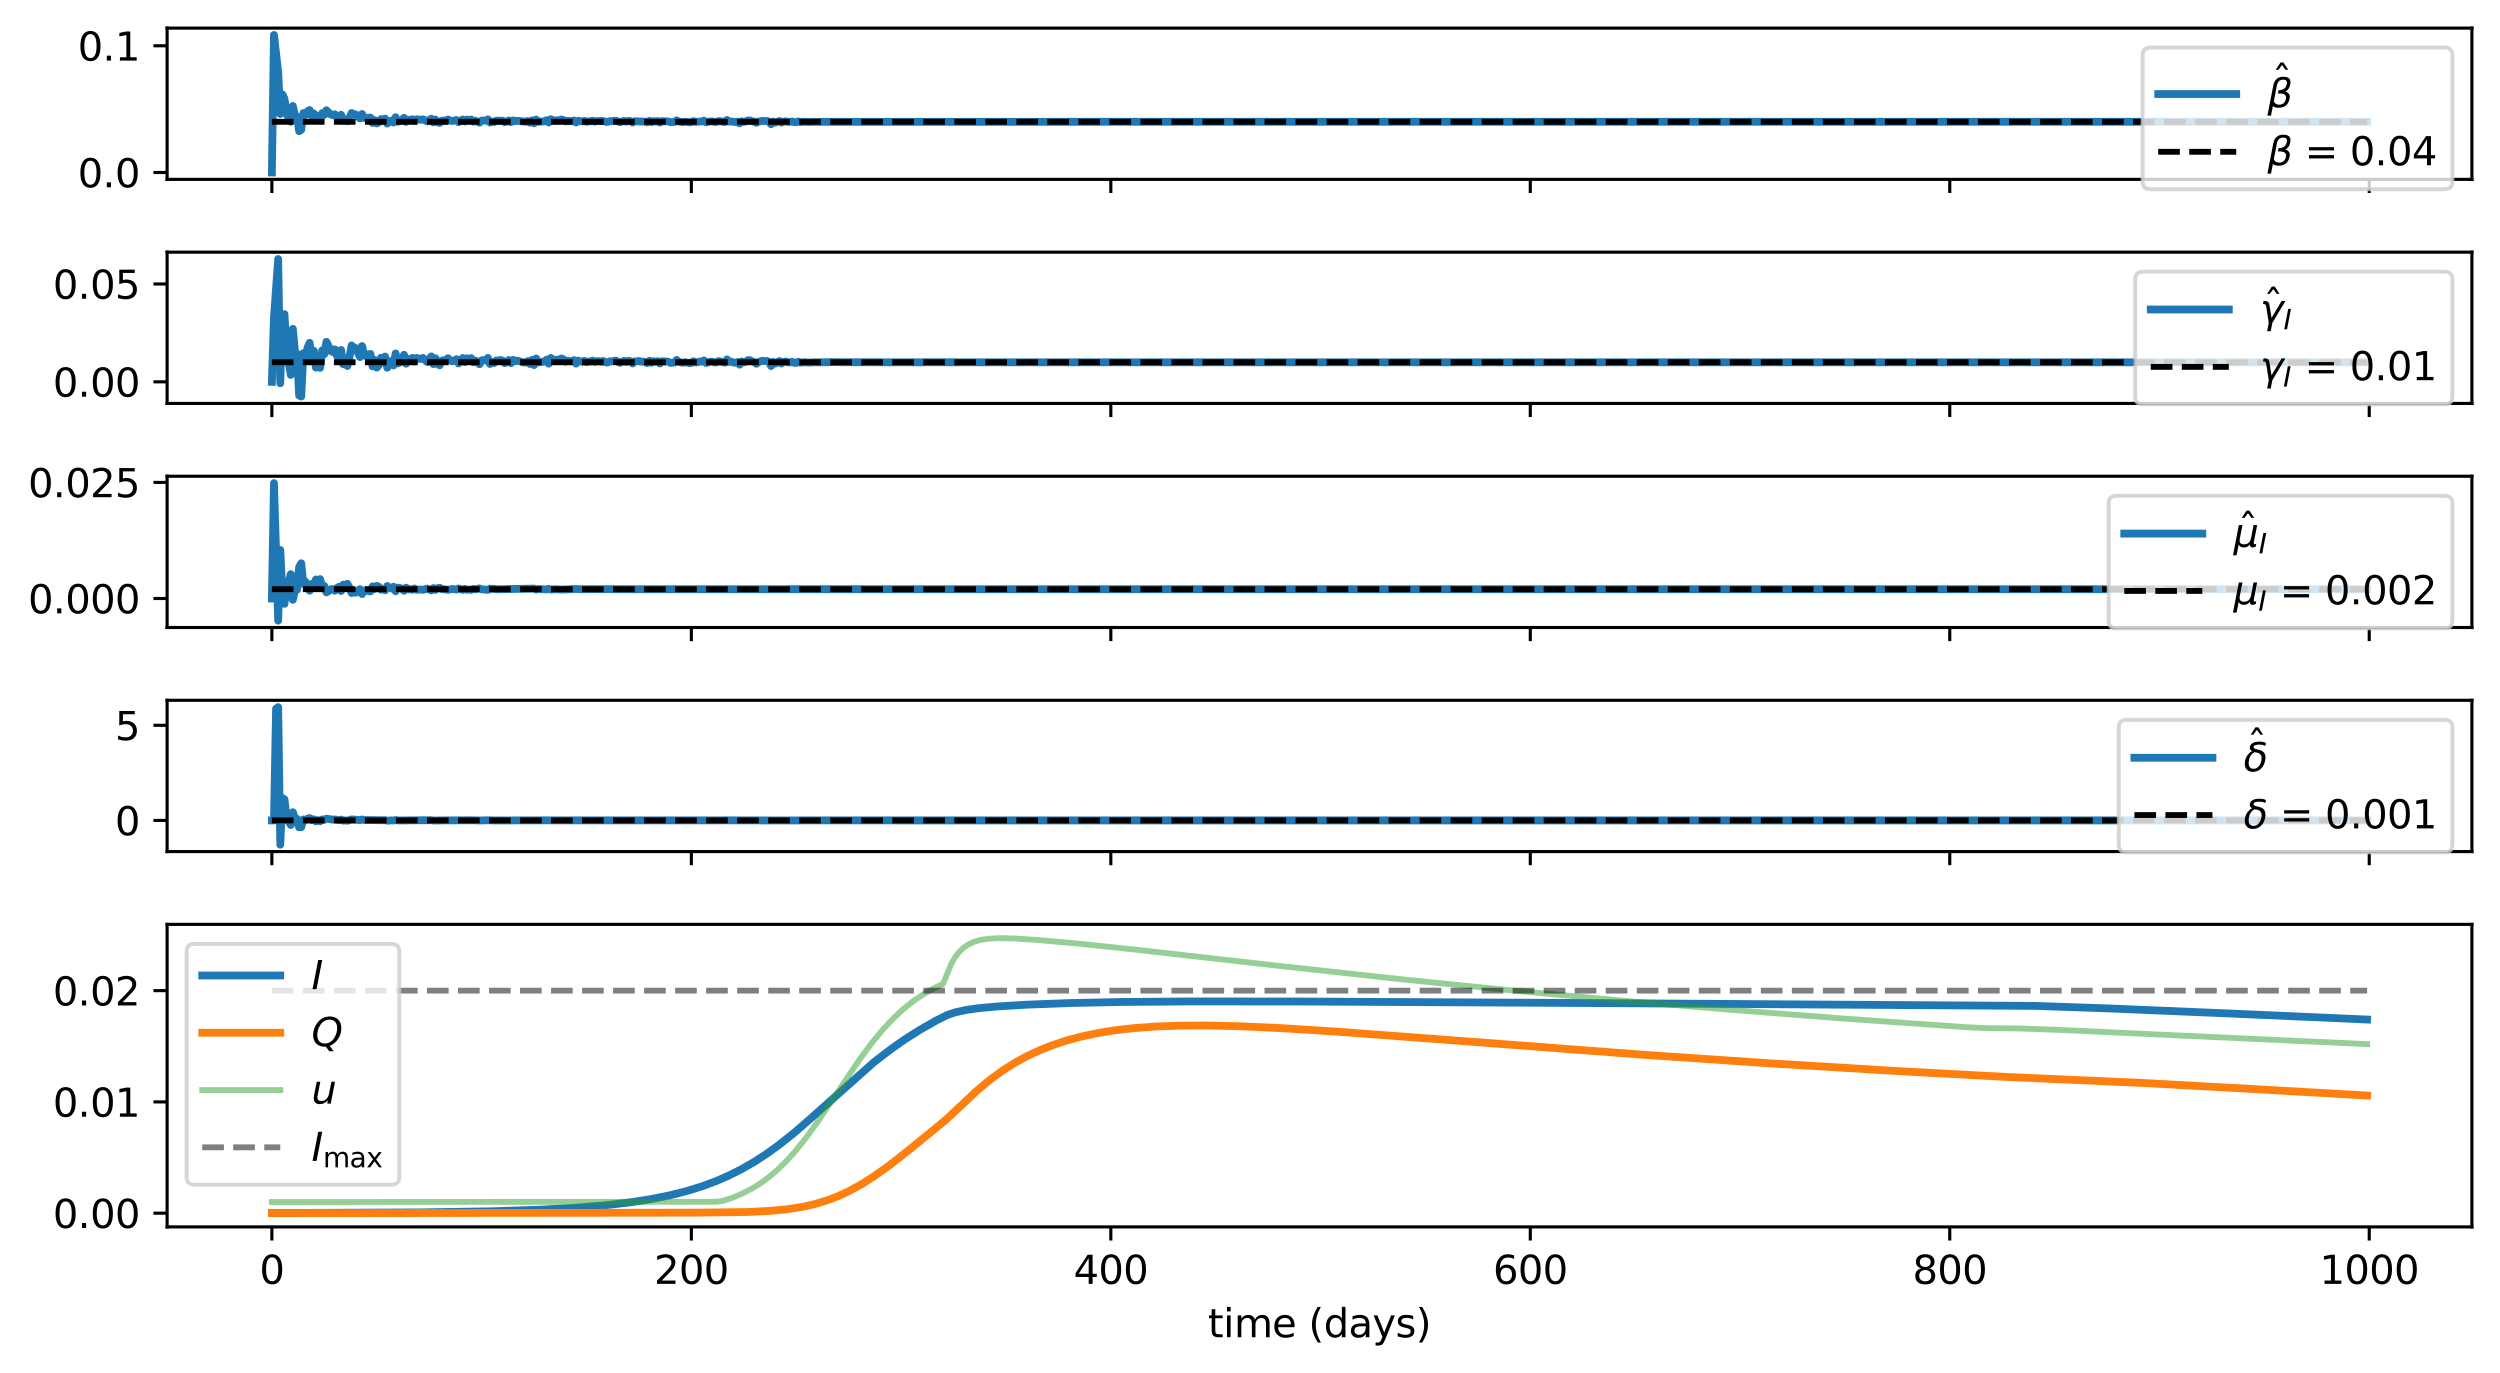 <?xml version="1.0" encoding="utf-8" standalone="no"?>
<!DOCTYPE svg PUBLIC "-//W3C//DTD SVG 1.1//EN"
  "http://www.w3.org/Graphics/SVG/1.1/DTD/svg11.dtd">
<svg xmlns:xlink="http://www.w3.org/1999/xlink" width="640.718pt" height="351.996pt" viewBox="0 0 640.718 351.996" xmlns="http://www.w3.org/2000/svg" version="1.1">
 <defs>
  <style type="text/css">*{stroke-linejoin: round; stroke-linecap: butt}</style>
 </defs>
 <g id="figure_1">
  <g id="patch_1">
   <path d="M 0 351.996 
L 640.718 351.996 
L 640.718 0 
L 0 0 
z
" style="fill: #ffffff"/>
  </g>
  <g id="axes_1">
   <g id="patch_2">
    <path d="M 42.828 45.965 
L 633.518 45.965 
L 633.518 7.2 
L 42.828 7.2 
z
" style="fill: #ffffff"/>
   </g>
   <g id="matplotlib.axis_1">
    <g id="xtick_1">
     <g id="line2d_1">
      <defs>
       <path id="mb623233c8b" d="M 0 0 
L 0 3.5 
" style="stroke: #000000; stroke-width: 0.8"/>
      </defs>
      <g>
       <use xlink:href="#mb623233c8b" x="69.678" y="45.965" style="stroke: #000000; stroke-width: 0.8"/>
      </g>
     </g>
    </g>
    <g id="xtick_2">
     <g id="line2d_2">
      <g>
       <use xlink:href="#mb623233c8b" x="177.183" y="45.965" style="stroke: #000000; stroke-width: 0.8"/>
      </g>
     </g>
    </g>
    <g id="xtick_3">
     <g id="line2d_3">
      <g>
       <use xlink:href="#mb623233c8b" x="284.689" y="45.965" style="stroke: #000000; stroke-width: 0.8"/>
      </g>
     </g>
    </g>
    <g id="xtick_4">
     <g id="line2d_4">
      <g>
       <use xlink:href="#mb623233c8b" x="392.195" y="45.965" style="stroke: #000000; stroke-width: 0.8"/>
      </g>
     </g>
    </g>
    <g id="xtick_5">
     <g id="line2d_5">
      <g>
       <use xlink:href="#mb623233c8b" x="499.7" y="45.965" style="stroke: #000000; stroke-width: 0.8"/>
      </g>
     </g>
    </g>
    <g id="xtick_6">
     <g id="line2d_6">
      <g>
       <use xlink:href="#mb623233c8b" x="607.206" y="45.965" style="stroke: #000000; stroke-width: 0.8"/>
      </g>
     </g>
    </g>
   </g>
   <g id="matplotlib.axis_2">
    <g id="ytick_1">
     <g id="line2d_7">
      <defs>
       <path id="m0f6ab26e2c" d="M 0 0 
L -3.5 0 
" style="stroke: #000000; stroke-width: 0.8"/>
      </defs>
      <g>
       <use xlink:href="#m0f6ab26e2c" x="42.828" y="44.203" style="stroke: #000000; stroke-width: 0.8"/>
      </g>
     </g>
     <g id="text_1">
      <!-- 0.0 -->
      <g transform="translate(19.925 48.002) scale(0.1 -0.1)">
       <defs>
        <path id="DejaVuSans-30" d="M 2034 4250 
Q 1547 4250 1301 3770 
Q 1056 3291 1056 2328 
Q 1056 1369 1301 889 
Q 1547 409 2034 409 
Q 2525 409 2770 889 
Q 3016 1369 3016 2328 
Q 3016 3291 2770 3770 
Q 2525 4250 2034 4250 
z
M 2034 4750 
Q 2819 4750 3233 4129 
Q 3647 3509 3647 2328 
Q 3647 1150 3233 529 
Q 2819 -91 2034 -91 
Q 1250 -91 836 529 
Q 422 1150 422 2328 
Q 422 3509 836 4129 
Q 1250 4750 2034 4750 
z
" transform="scale(0.016)"/>
        <path id="DejaVuSans-2e" d="M 684 794 
L 1344 794 
L 1344 0 
L 684 0 
L 684 794 
z
" transform="scale(0.016)"/>
       </defs>
       <use xlink:href="#DejaVuSans-30"/>
       <use xlink:href="#DejaVuSans-2e" x="63.623"/>
       <use xlink:href="#DejaVuSans-30" x="95.41"/>
      </g>
     </g>
    </g>
    <g id="ytick_2">
     <g id="line2d_8">
      <g>
       <use xlink:href="#m0f6ab26e2c" x="42.828" y="11.734" style="stroke: #000000; stroke-width: 0.8"/>
      </g>
     </g>
     <g id="text_2">
      <!-- 0.1 -->
      <g transform="translate(19.925 15.533) scale(0.1 -0.1)">
       <defs>
        <path id="DejaVuSans-31" d="M 794 531 
L 1825 531 
L 1825 4091 
L 703 3866 
L 703 4441 
L 1819 4666 
L 2450 4666 
L 2450 531 
L 3481 531 
L 3481 0 
L 794 0 
L 794 531 
z
" transform="scale(0.016)"/>
       </defs>
       <use xlink:href="#DejaVuSans-30"/>
       <use xlink:href="#DejaVuSans-2e" x="63.623"/>
       <use xlink:href="#DejaVuSans-31" x="95.41"/>
      </g>
     </g>
    </g>
   </g>
   <g id="line2d_9">
    <path d="M 69.678 44.203 
L 70.215 8.962 
L 71.29 18.492 
L 71.828 29.204 
L 72.365 24.174 
L 72.903 25.29 
L 73.44 29.265 
L 74.515 31.2 
L 75.053 27.151 
L 75.59 29.557 
L 76.128 29.921 
L 76.666 33.619 
L 77.203 33.271 
L 77.741 28.978 
L 78.278 29.497 
L 78.816 28.533 
L 79.353 28.197 
L 79.891 29.733 
L 80.428 29.089 
L 80.966 30.747 
L 81.503 29.692 
L 82.041 30.727 
L 82.578 28.997 
L 83.116 29.428 
L 83.653 28.267 
L 84.728 29.34 
L 85.266 29.505 
L 85.804 29.28 
L 86.341 29.979 
L 86.879 30.309 
L 87.416 29.422 
L 87.954 30.916 
L 88.491 30.595 
L 89.029 31.079 
L 89.566 30.155 
L 90.104 28.964 
L 90.641 29.246 
L 91.179 29.339 
L 92.254 30.352 
L 92.791 29.208 
L 93.329 30.207 
L 93.866 30.352 
L 94.404 30.167 
L 94.942 30.146 
L 95.479 31.507 
L 96.017 30.803 
L 96.554 31.636 
L 97.092 31.359 
L 97.629 30.535 
L 98.167 30.643 
L 98.704 30.411 
L 99.242 31.67 
L 99.779 31.183 
L 100.317 30.893 
L 100.854 31.404 
L 101.392 30.037 
L 101.929 31.177 
L 102.467 31.089 
L 103.004 30.866 
L 103.542 30.193 
L 104.079 31.232 
L 104.617 30.695 
L 105.155 30.727 
L 105.692 30.562 
L 106.23 31.007 
L 106.767 30.576 
L 107.842 30.71 
L 108.38 30.582 
L 109.455 31.085 
L 110.53 30.413 
L 111.067 31.363 
L 111.605 30.643 
L 112.142 31.354 
L 112.68 31.51 
L 113.217 30.938 
L 113.755 30.872 
L 114.293 30.989 
L 114.83 30.627 
L 115.368 30.913 
L 115.905 31.023 
L 116.98 30.757 
L 117.518 31.302 
L 118.593 30.608 
L 119.13 31.14 
L 119.668 30.641 
L 120.205 30.817 
L 120.743 30.622 
L 121.28 31.169 
L 121.818 30.948 
L 122.893 31.435 
L 123.431 30.914 
L 123.968 30.871 
L 124.506 30.948 
L 125.043 30.59 
L 125.581 31.418 
L 126.118 31.15 
L 126.656 31.276 
L 127.193 30.937 
L 128.806 30.946 
L 129.343 31.3 
L 129.881 31.188 
L 130.418 30.872 
L 130.956 31.302 
L 131.493 30.859 
L 132.031 31.054 
L 132.568 30.95 
L 134.719 31.208 
L 135.256 31.023 
L 135.794 31.436 
L 136.331 30.855 
L 136.869 31.594 
L 137.406 30.642 
L 137.944 31.209 
L 139.556 31.083 
L 140.094 30.803 
L 140.631 31.391 
L 141.169 30.56 
L 142.244 31.022 
L 142.782 30.807 
L 143.319 30.898 
L 143.857 30.63 
L 144.394 30.76 
L 144.932 31.117 
L 145.469 30.969 
L 146.544 31.046 
L 147.082 30.885 
L 147.619 31.403 
L 148.157 30.953 
L 149.232 31.13 
L 149.769 30.989 
L 150.307 31.2 
L 151.92 30.956 
L 152.457 31.167 
L 152.995 31.035 
L 154.607 31.009 
L 155.145 31.203 
L 155.682 31.254 
L 156.22 31.07 
L 157.295 30.986 
L 157.832 30.95 
L 158.907 31.299 
L 159.982 30.99 
L 160.52 31.167 
L 161.058 30.981 
L 161.595 31.051 
L 162.133 31.394 
L 162.67 31.073 
L 165.358 31.184 
L 165.895 31.341 
L 166.433 30.967 
L 166.97 31.294 
L 167.508 31.041 
L 168.045 31.16 
L 168.583 31.043 
L 169.12 31.406 
L 169.658 31.047 
L 171.271 31.123 
L 171.808 31.314 
L 172.883 31.242 
L 173.421 30.841 
L 173.958 31.157 
L 175.033 31.306 
L 175.571 31.204 
L 176.646 31.338 
L 177.183 31.33 
L 177.721 31.05 
L 178.258 31.232 
L 179.871 31.116 
L 180.409 30.915 
L 180.946 31.327 
L 182.021 31.128 
L 182.559 31.112 
L 183.096 31.254 
L 183.634 31.24 
L 184.171 31.019 
L 185.784 31.286 
L 186.321 30.749 
L 186.859 31.163 
L 187.396 31.117 
L 188.471 31.301 
L 189.009 31.177 
L 189.547 31.61 
L 190.084 31.075 
L 190.622 31.22 
L 191.159 31.143 
L 191.697 30.858 
L 192.234 30.874 
L 192.772 31.09 
L 193.309 31.158 
L 193.847 31.465 
L 194.384 31.178 
L 195.459 30.958 
L 195.997 31.03 
L 196.534 30.99 
L 197.072 31.144 
L 197.609 31.838 
L 198.147 31.15 
L 198.684 31.431 
L 199.76 31.009 
L 200.297 31.415 
L 200.835 31.165 
L 201.372 31.083 
L 201.91 31.245 
L 202.447 31.246 
L 202.985 31.132 
L 203.522 31.298 
L 204.06 31.319 
L 204.597 31.122 
L 205.135 31.283 
L 206.21 31.202 
L 207.285 31.268 
L 208.36 31.226 
L 216.96 31.23 
L 220.186 31.219 
L 230.399 31.22 
L 284.152 31.215 
L 449.71 31.215 
L 606.669 31.215 
L 606.669 31.215 
" clip-path="url(#padb02d0c16)" style="fill: none; stroke: #1f77b4; stroke-width: 2; stroke-linecap: square"/>
   </g>
   <g id="line2d_10">
    <path d="M 69.678 31.215 
L 606.669 31.215 
L 606.669 31.215 
" clip-path="url(#padb02d0c16)" style="fill: none; stroke-dasharray: 5.55,2.4; stroke-dashoffset: 0; stroke: #000000; stroke-width: 1.5"/>
   </g>
   <g id="patch_3">
    <path d="M 42.828 45.965 
L 42.828 7.2 
" style="fill: none; stroke: #000000; stroke-width: 0.8; stroke-linejoin: miter; stroke-linecap: square"/>
   </g>
   <g id="patch_4">
    <path d="M 633.518 45.965 
L 633.518 7.2 
" style="fill: none; stroke: #000000; stroke-width: 0.8; stroke-linejoin: miter; stroke-linecap: square"/>
   </g>
   <g id="patch_5">
    <path d="M 42.828 45.965 
L 633.518 45.965 
" style="fill: none; stroke: #000000; stroke-width: 0.8; stroke-linejoin: miter; stroke-linecap: square"/>
   </g>
   <g id="patch_6">
    <path d="M 42.828 7.2 
L 633.518 7.2 
" style="fill: none; stroke: #000000; stroke-width: 0.8; stroke-linejoin: miter; stroke-linecap: square"/>
   </g>
   <g id="legend_1">
    <g id="patch_7">
     <path d="M 551.118 48.5 
L 626.518 48.5 
Q 628.518 48.5 628.518 46.5 
L 628.518 14.2 
Q 628.518 12.2 626.518 12.2 
L 551.118 12.2 
Q 549.118 12.2 549.118 14.2 
L 549.118 46.5 
Q 549.118 48.5 551.118 48.5 
z
" style="fill: #ffffff; opacity: 0.8; stroke: #cccccc; stroke-linejoin: miter"/>
    </g>
    <g id="line2d_11">
     <path d="M 553.118 24.1 
L 563.118 24.1 
L 573.118 24.1 
" style="fill: none; stroke: #1f77b4; stroke-width: 2; stroke-linecap: square"/>
    </g>
    <g id="text_3">
     <!-- $\hat\beta$ -->
     <g transform="translate(581.118 27.6) scale(0.1 -0.1)">
      <defs>
       <path id="DejaVuSans-302" d="M -1831 5119 
L -1369 5119 
L -603 3944 
L -1038 3944 
L -1600 4709 
L -2163 3944 
L -2597 3944 
L -1831 5119 
z
M -1600 3584 
L -1600 3584 
z
" transform="scale(0.016)"/>
       <path id="DejaVuSans-Oblique-3b2" d="M 872 216 
L 572 -1331 
L -6 -1331 
L 928 3478 
Q 1206 4903 2538 4903 
Q 3888 4903 3659 3700 
Q 3503 2844 2894 2531 
Q 3713 2250 3553 1416 
Q 3272 -69 1759 -66 
Q 1097 -63 872 216 
z
M 1019 966 
Q 1259 422 1875 425 
Q 2775 425 2966 1406 
Q 3138 2288 1675 2219 
L 1778 2750 
Q 2909 2731 3106 3750 
Q 3241 4438 2509 4434 
Q 1691 4434 1503 3459 
L 1019 966 
z
" transform="scale(0.016)"/>
      </defs>
      <use xlink:href="#DejaVuSans-302" transform="translate(62.785 34.016)"/>
      <use xlink:href="#DejaVuSans-Oblique-3b2" transform="translate(0 0.906)"/>
     </g>
    </g>
    <g id="line2d_12">
     <path d="M 553.118 38.9 
L 563.118 38.9 
L 573.118 38.9 
" style="fill: none; stroke-dasharray: 5.55,2.4; stroke-dashoffset: 0; stroke: #000000; stroke-width: 1.5"/>
    </g>
    <g id="text_4">
     <!-- $\beta$ = 0.04 -->
     <g transform="translate(581.118 42.4) scale(0.1 -0.1)">
      <defs>
       <path id="DejaVuSans-20" transform="scale(0.016)"/>
       <path id="DejaVuSans-3d" d="M 678 2906 
L 4684 2906 
L 4684 2381 
L 678 2381 
L 678 2906 
z
M 678 1631 
L 4684 1631 
L 4684 1100 
L 678 1100 
L 678 1631 
z
" transform="scale(0.016)"/>
       <path id="DejaVuSans-34" d="M 2419 4116 
L 825 1625 
L 2419 1625 
L 2419 4116 
z
M 2253 4666 
L 3047 4666 
L 3047 1625 
L 3713 1625 
L 3713 1100 
L 3047 1100 
L 3047 0 
L 2419 0 
L 2419 1100 
L 313 1100 
L 313 1709 
L 2253 4666 
z
" transform="scale(0.016)"/>
      </defs>
      <use xlink:href="#DejaVuSans-Oblique-3b2" transform="translate(0 0.391)"/>
      <use xlink:href="#DejaVuSans-20" transform="translate(63.818 0.391)"/>
      <use xlink:href="#DejaVuSans-3d" transform="translate(95.605 0.391)"/>
      <use xlink:href="#DejaVuSans-20" transform="translate(179.395 0.391)"/>
      <use xlink:href="#DejaVuSans-30" transform="translate(211.182 0.391)"/>
      <use xlink:href="#DejaVuSans-2e" transform="translate(274.805 0.391)"/>
      <use xlink:href="#DejaVuSans-30" transform="translate(306.592 0.391)"/>
      <use xlink:href="#DejaVuSans-34" transform="translate(370.215 0.391)"/>
     </g>
    </g>
   </g>
  </g>
  <g id="axes_2">
   <g id="patch_8">
    <path d="M 42.828 103.393 
L 633.518 103.393 
L 633.518 64.627 
L 42.828 64.627 
z
" style="fill: #ffffff"/>
   </g>
   <g id="matplotlib.axis_3">
    <g id="xtick_7">
     <g id="line2d_13">
      <g>
       <use xlink:href="#mb623233c8b" x="69.678" y="103.393" style="stroke: #000000; stroke-width: 0.8"/>
      </g>
     </g>
    </g>
    <g id="xtick_8">
     <g id="line2d_14">
      <g>
       <use xlink:href="#mb623233c8b" x="177.183" y="103.393" style="stroke: #000000; stroke-width: 0.8"/>
      </g>
     </g>
    </g>
    <g id="xtick_9">
     <g id="line2d_15">
      <g>
       <use xlink:href="#mb623233c8b" x="284.689" y="103.393" style="stroke: #000000; stroke-width: 0.8"/>
      </g>
     </g>
    </g>
    <g id="xtick_10">
     <g id="line2d_16">
      <g>
       <use xlink:href="#mb623233c8b" x="392.195" y="103.393" style="stroke: #000000; stroke-width: 0.8"/>
      </g>
     </g>
    </g>
    <g id="xtick_11">
     <g id="line2d_17">
      <g>
       <use xlink:href="#mb623233c8b" x="499.7" y="103.393" style="stroke: #000000; stroke-width: 0.8"/>
      </g>
     </g>
    </g>
    <g id="xtick_12">
     <g id="line2d_18">
      <g>
       <use xlink:href="#mb623233c8b" x="607.206" y="103.393" style="stroke: #000000; stroke-width: 0.8"/>
      </g>
     </g>
    </g>
   </g>
   <g id="matplotlib.axis_4">
    <g id="ytick_3">
     <g id="line2d_19">
      <g>
       <use xlink:href="#m0f6ab26e2c" x="42.828" y="97.865" style="stroke: #000000; stroke-width: 0.8"/>
      </g>
     </g>
     <g id="text_5">
      <!-- 0.00 -->
      <g transform="translate(13.562 101.664) scale(0.1 -0.1)">
       <use xlink:href="#DejaVuSans-30"/>
       <use xlink:href="#DejaVuSans-2e" x="63.623"/>
       <use xlink:href="#DejaVuSans-30" x="95.41"/>
       <use xlink:href="#DejaVuSans-30" x="159.033"/>
      </g>
     </g>
    </g>
    <g id="ytick_4">
     <g id="line2d_20">
      <g>
       <use xlink:href="#m0f6ab26e2c" x="42.828" y="72.771" style="stroke: #000000; stroke-width: 0.8"/>
      </g>
     </g>
     <g id="text_6">
      <!-- 0.05 -->
      <g transform="translate(13.562 76.57) scale(0.1 -0.1)">
       <defs>
        <path id="DejaVuSans-35" d="M 691 4666 
L 3169 4666 
L 3169 4134 
L 1269 4134 
L 1269 2991 
Q 1406 3038 1543 3061 
Q 1681 3084 1819 3084 
Q 2600 3084 3056 2656 
Q 3513 2228 3513 1497 
Q 3513 744 3044 326 
Q 2575 -91 1722 -91 
Q 1428 -91 1123 -41 
Q 819 9 494 109 
L 494 744 
Q 775 591 1075 516 
Q 1375 441 1709 441 
Q 2250 441 2565 725 
Q 2881 1009 2881 1497 
Q 2881 1984 2565 2268 
Q 2250 2553 1709 2553 
Q 1456 2553 1204 2497 
Q 953 2441 691 2322 
L 691 4666 
z
" transform="scale(0.016)"/>
       </defs>
       <use xlink:href="#DejaVuSans-30"/>
       <use xlink:href="#DejaVuSans-2e" x="63.623"/>
       <use xlink:href="#DejaVuSans-30" x="95.41"/>
       <use xlink:href="#DejaVuSans-35" x="159.033"/>
      </g>
     </g>
    </g>
   </g>
   <g id="line2d_21">
    <path d="M 69.678 97.865 
L 70.215 81.381 
L 71.29 66.39 
L 71.828 98.217 
L 72.365 81.353 
L 72.903 80.522 
L 73.44 90.187 
L 73.978 92.759 
L 74.515 96.077 
L 75.053 84.271 
L 75.59 90.049 
L 76.128 90.717 
L 76.666 101.355 
L 77.203 101.63 
L 77.741 90.533 
L 78.278 91.838 
L 78.816 89.103 
L 79.353 87.863 
L 79.891 91.711 
L 80.428 89.899 
L 80.966 94.23 
L 81.503 91.531 
L 82.041 94.272 
L 82.578 89.784 
L 83.116 90.772 
L 83.653 87.605 
L 84.191 88.62 
L 84.728 89.932 
L 85.266 90.227 
L 85.804 89.532 
L 86.341 91.189 
L 86.879 91.976 
L 87.416 89.687 
L 87.954 93.361 
L 88.491 92.585 
L 89.029 93.806 
L 89.566 91.541 
L 90.104 88.536 
L 90.641 89.094 
L 91.179 89.207 
L 92.254 91.512 
L 92.791 88.691 
L 93.329 90.997 
L 93.866 91.299 
L 94.404 90.818 
L 94.942 90.718 
L 95.479 93.904 
L 96.017 92.266 
L 96.554 94.218 
L 97.092 93.603 
L 97.629 91.697 
L 98.167 91.925 
L 98.704 91.373 
L 99.242 94.247 
L 99.779 93.158 
L 100.317 92.503 
L 100.854 93.661 
L 101.392 90.583 
L 101.929 93.116 
L 102.467 92.925 
L 103.004 92.43 
L 103.542 90.929 
L 104.079 93.203 
L 104.617 92.026 
L 105.155 92.085 
L 105.692 91.716 
L 106.23 92.671 
L 106.767 91.736 
L 107.842 92.002 
L 108.38 91.72 
L 109.455 92.771 
L 110.53 91.347 
L 111.067 93.321 
L 111.605 91.826 
L 112.142 93.292 
L 112.68 93.619 
L 113.217 92.449 
L 113.755 92.31 
L 114.293 92.546 
L 114.83 91.807 
L 115.368 92.38 
L 115.905 92.599 
L 116.443 92.425 
L 116.98 92.061 
L 117.518 93.145 
L 118.593 91.765 
L 119.13 92.811 
L 119.668 91.83 
L 120.205 92.168 
L 120.743 91.784 
L 121.28 92.843 
L 121.818 92.415 
L 122.893 93.353 
L 123.431 92.356 
L 123.968 92.271 
L 124.506 92.416 
L 125.043 91.734 
L 125.581 93.298 
L 126.118 92.794 
L 126.656 93.03 
L 127.193 92.395 
L 127.731 92.426 
L 128.268 92.271 
L 128.806 92.407 
L 129.343 93.063 
L 129.881 92.857 
L 130.418 92.273 
L 130.956 93.063 
L 131.493 92.251 
L 132.031 92.605 
L 132.568 92.416 
L 134.181 92.92 
L 134.719 92.881 
L 135.256 92.55 
L 135.794 93.29 
L 136.331 92.25 
L 136.869 93.569 
L 137.406 91.874 
L 137.944 92.88 
L 139.019 92.729 
L 139.556 92.657 
L 140.094 92.164 
L 140.631 93.195 
L 141.169 91.741 
L 142.244 92.545 
L 142.782 92.169 
L 143.319 92.326 
L 143.857 91.861 
L 144.394 92.085 
L 144.932 92.7 
L 145.469 92.445 
L 146.007 92.577 
L 146.544 92.577 
L 147.082 92.301 
L 147.619 93.185 
L 148.157 92.417 
L 148.694 92.644 
L 149.232 92.718 
L 149.769 92.479 
L 150.307 92.835 
L 150.844 92.653 
L 151.382 92.645 
L 151.92 92.424 
L 152.457 92.779 
L 152.995 92.556 
L 153.532 92.56 
L 154.07 92.71 
L 154.607 92.513 
L 155.145 92.835 
L 155.682 92.921 
L 156.22 92.616 
L 156.757 92.63 
L 157.832 92.416 
L 158.907 92.992 
L 159.982 92.483 
L 160.52 92.774 
L 161.058 92.469 
L 161.595 92.584 
L 162.133 93.145 
L 162.67 92.619 
L 163.208 92.633 
L 163.745 92.516 
L 164.283 92.707 
L 164.82 92.663 
L 165.358 92.8 
L 165.895 93.054 
L 166.433 92.447 
L 166.97 92.977 
L 167.508 92.568 
L 168.045 92.76 
L 168.583 92.572 
L 169.12 93.157 
L 169.658 92.579 
L 171.271 92.7 
L 171.808 93.006 
L 172.883 92.891 
L 173.421 92.251 
L 173.958 92.755 
L 175.033 92.993 
L 175.571 92.83 
L 176.646 93.043 
L 177.183 93.031 
L 177.721 92.588 
L 178.258 92.874 
L 178.796 92.847 
L 179.333 92.655 
L 179.871 92.692 
L 180.409 92.374 
L 180.946 93.024 
L 182.021 92.71 
L 182.559 92.686 
L 183.096 92.908 
L 183.634 92.886 
L 184.171 92.539 
L 185.784 92.958 
L 186.321 92.118 
L 186.859 92.766 
L 187.396 92.694 
L 187.934 92.901 
L 188.471 92.98 
L 189.009 92.788 
L 189.547 93.46 
L 190.084 92.628 
L 190.622 92.855 
L 191.159 92.735 
L 191.697 92.292 
L 192.234 92.317 
L 192.772 92.652 
L 193.309 92.758 
L 193.847 93.232 
L 194.384 92.789 
L 195.459 92.447 
L 195.997 92.559 
L 196.534 92.497 
L 197.072 92.735 
L 197.609 93.808 
L 198.147 92.745 
L 198.684 93.179 
L 199.76 92.526 
L 200.297 93.156 
L 200.835 92.768 
L 201.372 92.641 
L 201.91 92.892 
L 202.447 92.894 
L 202.985 92.716 
L 203.522 92.974 
L 204.06 93.007 
L 204.597 92.7 
L 205.135 92.951 
L 206.21 92.825 
L 207.285 92.928 
L 208.36 92.862 
L 211.585 92.838 
L 213.198 92.809 
L 215.348 92.827 
L 217.498 92.841 
L 222.336 92.834 
L 228.786 92.855 
L 238.462 92.842 
L 248.137 92.846 
L 606.669 92.846 
L 606.669 92.846 
" clip-path="url(#pe5c82a910b)" style="fill: none; stroke: #1f77b4; stroke-width: 2; stroke-linecap: square"/>
   </g>
   <g id="line2d_22">
    <path d="M 69.678 92.846 
L 606.669 92.846 
L 606.669 92.846 
" clip-path="url(#pe5c82a910b)" style="fill: none; stroke-dasharray: 5.55,2.4; stroke-dashoffset: 0; stroke: #000000; stroke-width: 1.5"/>
   </g>
   <g id="patch_9">
    <path d="M 42.828 103.393 
L 42.828 64.627 
" style="fill: none; stroke: #000000; stroke-width: 0.8; stroke-linejoin: miter; stroke-linecap: square"/>
   </g>
   <g id="patch_10">
    <path d="M 633.518 103.393 
L 633.518 64.627 
" style="fill: none; stroke: #000000; stroke-width: 0.8; stroke-linejoin: miter; stroke-linecap: square"/>
   </g>
   <g id="patch_11">
    <path d="M 42.828 103.393 
L 633.518 103.393 
" style="fill: none; stroke: #000000; stroke-width: 0.8; stroke-linejoin: miter; stroke-linecap: square"/>
   </g>
   <g id="patch_12">
    <path d="M 42.828 64.627 
L 633.518 64.627 
" style="fill: none; stroke: #000000; stroke-width: 0.8; stroke-linejoin: miter; stroke-linecap: square"/>
   </g>
   <g id="legend_2">
    <g id="patch_13">
     <path d="M 549.218 103.626 
L 626.518 103.626 
Q 628.518 103.626 628.518 101.626 
L 628.518 71.627 
Q 628.518 69.627 626.518 69.627 
L 549.218 69.627 
Q 547.218 69.627 547.218 71.627 
L 547.218 101.626 
Q 547.218 103.626 549.218 103.626 
z
" style="fill: #ffffff; opacity: 0.8; stroke: #cccccc; stroke-linejoin: miter"/>
    </g>
    <g id="line2d_23">
     <path d="M 551.218 79.327 
L 561.218 79.327 
L 571.218 79.327 
" style="fill: none; stroke: #1f77b4; stroke-width: 2; stroke-linecap: square"/>
    </g>
    <g id="text_7">
     <!-- $\hat\gamma_I$ -->
     <g transform="translate(579.218 82.827) scale(0.1 -0.1)">
      <defs>
       <path id="DejaVuSans-Oblique-3b3" d="M 1491 2950 
L 1838 788 
L 3456 3500 
L 4066 3500 
L 1972 0 
L 1713 -1331 
L 1138 -1331 
L 1397 0 
L 988 2613 
Q 925 3006 628 3006 
L 475 3006 
L 569 3500 
L 788 3500 
Q 1403 3500 1491 2950 
z
" transform="scale(0.016)"/>
       <path id="DejaVuSans-Oblique-49" d="M 1081 4666 
L 1716 4666 
L 806 0 
L 172 0 
L 1081 4666 
z
" transform="scale(0.016)"/>
      </defs>
      <use xlink:href="#DejaVuSans-302" transform="translate(59.602 12.016)"/>
      <use xlink:href="#DejaVuSans-Oblique-3b3" transform="translate(0 0.828)"/>
      <use xlink:href="#DejaVuSans-Oblique-49" transform="translate(60.137 -15.578) scale(0.7)"/>
     </g>
    </g>
    <g id="line2d_24">
     <path d="M 551.218 94.026 
L 561.218 94.026 
L 571.218 94.026 
" style="fill: none; stroke-dasharray: 5.55,2.4; stroke-dashoffset: 0; stroke: #000000; stroke-width: 1.5"/>
    </g>
    <g id="text_8">
     <!-- $\gamma_I$ = 0.01 -->
     <g transform="translate(579.218 97.526) scale(0.1 -0.1)">
      <use xlink:href="#DejaVuSans-Oblique-3b3" transform="translate(0 0.781)"/>
      <use xlink:href="#DejaVuSans-Oblique-49" transform="translate(59.18 -15.625) scale(0.7)"/>
      <use xlink:href="#DejaVuSans-20" transform="translate(82.559 0.781)"/>
      <use xlink:href="#DejaVuSans-3d" transform="translate(114.346 0.781)"/>
      <use xlink:href="#DejaVuSans-20" transform="translate(198.135 0.781)"/>
      <use xlink:href="#DejaVuSans-30" transform="translate(229.922 0.781)"/>
      <use xlink:href="#DejaVuSans-2e" transform="translate(293.545 0.781)"/>
      <use xlink:href="#DejaVuSans-30" transform="translate(325.332 0.781)"/>
      <use xlink:href="#DejaVuSans-31" transform="translate(388.955 0.781)"/>
     </g>
    </g>
   </g>
  </g>
  <g id="axes_3">
   <g id="patch_14">
    <path d="M 42.828 160.82 
L 633.518 160.82 
L 633.518 122.055 
L 42.828 122.055 
z
" style="fill: #ffffff"/>
   </g>
   <g id="matplotlib.axis_5">
    <g id="xtick_13">
     <g id="line2d_25">
      <g>
       <use xlink:href="#mb623233c8b" x="69.678" y="160.82" style="stroke: #000000; stroke-width: 0.8"/>
      </g>
     </g>
    </g>
    <g id="xtick_14">
     <g id="line2d_26">
      <g>
       <use xlink:href="#mb623233c8b" x="177.183" y="160.82" style="stroke: #000000; stroke-width: 0.8"/>
      </g>
     </g>
    </g>
    <g id="xtick_15">
     <g id="line2d_27">
      <g>
       <use xlink:href="#mb623233c8b" x="284.689" y="160.82" style="stroke: #000000; stroke-width: 0.8"/>
      </g>
     </g>
    </g>
    <g id="xtick_16">
     <g id="line2d_28">
      <g>
       <use xlink:href="#mb623233c8b" x="392.195" y="160.82" style="stroke: #000000; stroke-width: 0.8"/>
      </g>
     </g>
    </g>
    <g id="xtick_17">
     <g id="line2d_29">
      <g>
       <use xlink:href="#mb623233c8b" x="499.7" y="160.82" style="stroke: #000000; stroke-width: 0.8"/>
      </g>
     </g>
    </g>
    <g id="xtick_18">
     <g id="line2d_30">
      <g>
       <use xlink:href="#mb623233c8b" x="607.206" y="160.82" style="stroke: #000000; stroke-width: 0.8"/>
      </g>
     </g>
    </g>
   </g>
   <g id="matplotlib.axis_6">
    <g id="ytick_5">
     <g id="line2d_31">
      <g>
       <use xlink:href="#m0f6ab26e2c" x="42.828" y="153.386" style="stroke: #000000; stroke-width: 0.8"/>
      </g>
     </g>
     <g id="text_9">
      <!-- 0.000 -->
      <g transform="translate(7.2 157.185) scale(0.1 -0.1)">
       <use xlink:href="#DejaVuSans-30"/>
       <use xlink:href="#DejaVuSans-2e" x="63.623"/>
       <use xlink:href="#DejaVuSans-30" x="95.41"/>
       <use xlink:href="#DejaVuSans-30" x="159.033"/>
       <use xlink:href="#DejaVuSans-30" x="222.656"/>
      </g>
     </g>
    </g>
    <g id="ytick_6">
     <g id="line2d_32">
      <g>
       <use xlink:href="#m0f6ab26e2c" x="42.828" y="123.633" style="stroke: #000000; stroke-width: 0.8"/>
      </g>
     </g>
     <g id="text_10">
      <!-- 0.025 -->
      <g transform="translate(7.2 127.432) scale(0.1 -0.1)">
       <defs>
        <path id="DejaVuSans-32" d="M 1228 531 
L 3431 531 
L 3431 0 
L 469 0 
L 469 531 
Q 828 903 1448 1529 
Q 2069 2156 2228 2338 
Q 2531 2678 2651 2914 
Q 2772 3150 2772 3378 
Q 2772 3750 2511 3984 
Q 2250 4219 1831 4219 
Q 1534 4219 1204 4116 
Q 875 4013 500 3803 
L 500 4441 
Q 881 4594 1212 4672 
Q 1544 4750 1819 4750 
Q 2544 4750 2975 4387 
Q 3406 4025 3406 3419 
Q 3406 3131 3298 2873 
Q 3191 2616 2906 2266 
Q 2828 2175 2409 1742 
Q 1991 1309 1228 531 
z
" transform="scale(0.016)"/>
       </defs>
       <use xlink:href="#DejaVuSans-30"/>
       <use xlink:href="#DejaVuSans-2e" x="63.623"/>
       <use xlink:href="#DejaVuSans-30" x="95.41"/>
       <use xlink:href="#DejaVuSans-32" x="159.033"/>
       <use xlink:href="#DejaVuSans-35" x="222.656"/>
      </g>
     </g>
    </g>
   </g>
   <g id="line2d_33">
    <path d="M 69.678 153.386 
L 70.215 123.817 
L 71.29 159.058 
L 71.828 140.95 
L 72.365 151.728 
L 72.903 154.758 
L 73.44 150.585 
L 73.978 149.285 
L 74.515 147.146 
L 75.053 153.723 
L 75.59 151.283 
L 76.128 151.157 
L 76.666 145.322 
L 77.203 144.357 
L 77.741 149.648 
L 78.278 149.052 
L 78.816 150.528 
L 79.353 151.382 
L 79.891 149.635 
L 80.428 150.604 
L 80.966 148.505 
L 81.503 149.774 
L 82.041 148.421 
L 82.578 150.571 
L 83.116 150.19 
L 83.653 151.816 
L 84.191 151.514 
L 84.728 151.025 
L 85.266 150.976 
L 85.804 151.389 
L 86.341 150.705 
L 86.879 150.376 
L 87.416 151.465 
L 87.954 149.846 
L 88.491 150.179 
L 89.029 149.617 
L 89.566 150.61 
L 90.104 151.99 
L 90.641 151.845 
L 91.179 151.883 
L 92.254 151.005 
L 92.791 152.253 
L 93.329 151.35 
L 93.866 151.257 
L 94.404 151.49 
L 94.942 151.57 
L 95.479 150.285 
L 96.017 150.938 
L 96.554 150.149 
L 97.092 150.372 
L 97.629 151.122 
L 98.167 151.048 
L 98.704 151.279 
L 99.242 150.178 
L 99.779 150.576 
L 100.317 150.821 
L 100.854 150.384 
L 101.392 151.529 
L 101.929 150.615 
L 102.467 150.68 
L 103.004 150.859 
L 103.542 151.405 
L 104.079 150.613 
L 104.617 151.025 
L 105.155 151.012 
L 105.692 151.148 
L 106.23 150.831 
L 106.767 151.15 
L 107.842 151.081 
L 108.38 151.181 
L 109.455 150.856 
L 110.53 151.314 
L 111.067 150.713 
L 111.605 151.167 
L 112.142 150.73 
L 112.68 150.628 
L 113.217 150.969 
L 114.83 151.16 
L 115.905 150.946 
L 116.98 151.097 
L 117.518 150.811 
L 118.593 151.173 
L 119.13 150.909 
L 119.668 151.159 
L 120.205 151.079 
L 120.743 151.178 
L 121.28 150.924 
L 121.818 151.027 
L 122.893 150.806 
L 123.431 151.035 
L 125.043 151.179 
L 125.581 150.841 
L 126.118 150.948 
L 126.656 150.898 
L 127.193 151.03 
L 136.869 150.842 
L 137.406 151.107 
L 137.944 150.953 
L 140.094 151.059 
L 140.631 150.913 
L 141.169 151.116 
L 142.244 151.009 
L 143.857 151.101 
L 147.619 150.947 
L 148.694 151.009 
L 155.682 150.987 
L 158.37 151.005 
L 160.52 151.003 
L 163.208 151.013 
L 170.733 151.011 
L 205.135 151.004 
L 245.987 151.006 
L 537.865 151.006 
L 606.669 151.006 
L 606.669 151.006 
" clip-path="url(#p00186d4094)" style="fill: none; stroke: #1f77b4; stroke-width: 2; stroke-linecap: square"/>
   </g>
   <g id="line2d_34">
    <path d="M 69.678 151.006 
L 606.669 151.006 
L 606.669 151.006 
" clip-path="url(#p00186d4094)" style="fill: none; stroke-dasharray: 5.55,2.4; stroke-dashoffset: 0; stroke: #000000; stroke-width: 1.5"/>
   </g>
   <g id="patch_15">
    <path d="M 42.828 160.82 
L 42.828 122.055 
" style="fill: none; stroke: #000000; stroke-width: 0.8; stroke-linejoin: miter; stroke-linecap: square"/>
   </g>
   <g id="patch_16">
    <path d="M 633.518 160.82 
L 633.518 122.055 
" style="fill: none; stroke: #000000; stroke-width: 0.8; stroke-linejoin: miter; stroke-linecap: square"/>
   </g>
   <g id="patch_17">
    <path d="M 42.828 160.82 
L 633.518 160.82 
" style="fill: none; stroke: #000000; stroke-width: 0.8; stroke-linejoin: miter; stroke-linecap: square"/>
   </g>
   <g id="patch_18">
    <path d="M 42.828 122.055 
L 633.518 122.055 
" style="fill: none; stroke: #000000; stroke-width: 0.8; stroke-linejoin: miter; stroke-linecap: square"/>
   </g>
   <g id="legend_3">
    <g id="patch_19">
     <path d="M 542.418 161.053 
L 626.518 161.053 
Q 628.518 161.053 628.518 159.053 
L 628.518 129.055 
Q 628.518 127.055 626.518 127.055 
L 542.418 127.055 
Q 540.418 127.055 540.418 129.055 
L 540.418 159.053 
Q 540.418 161.053 542.418 161.053 
z
" style="fill: #ffffff; opacity: 0.8; stroke: #cccccc; stroke-linejoin: miter"/>
    </g>
    <g id="line2d_35">
     <path d="M 544.418 136.755 
L 554.418 136.755 
L 564.418 136.755 
" style="fill: none; stroke: #1f77b4; stroke-width: 2; stroke-linecap: square"/>
    </g>
    <g id="text_11">
     <!-- $\hat\mu_I$ -->
     <g transform="translate(572.418 140.255) scale(0.1 -0.1)">
      <defs>
       <path id="DejaVuSans-Oblique-3bc" d="M -84 -1331 
L 856 3500 
L 1434 3500 
L 1009 1322 
Q 997 1256 987 1175 
Q 978 1094 978 1013 
Q 978 722 1161 565 
Q 1344 409 1684 409 
Q 2147 409 2431 671 
Q 2716 934 2816 1459 
L 3213 3500 
L 3788 3500 
L 3266 809 
Q 3253 750 3248 706 
Q 3244 663 3244 628 
Q 3244 531 3283 486 
Q 3322 441 3406 441 
Q 3438 441 3492 456 
Q 3547 472 3647 513 
L 3559 50 
Q 3422 -19 3297 -55 
Q 3172 -91 3053 -91 
Q 2847 -91 2730 40 
Q 2613 172 2613 403 
Q 2438 153 2195 31 
Q 1953 -91 1625 -91 
Q 1334 -91 1117 43 
Q 900 178 831 397 
L 494 -1331 
L -84 -1331 
z
" transform="scale(0.016)"/>
      </defs>
      <use xlink:href="#DejaVuSans-302" transform="translate(62.699 12.016)"/>
      <use xlink:href="#DejaVuSans-Oblique-3bc" transform="translate(0 0.828)"/>
      <use xlink:href="#DejaVuSans-Oblique-49" transform="translate(64.58 -15.578) scale(0.7)"/>
     </g>
    </g>
    <g id="line2d_36">
     <path d="M 544.418 151.453 
L 554.418 151.453 
L 564.418 151.453 
" style="fill: none; stroke-dasharray: 5.55,2.4; stroke-dashoffset: 0; stroke: #000000; stroke-width: 1.5"/>
    </g>
    <g id="text_12">
     <!-- $\mu_I$ = 0.002 -->
     <g transform="translate(572.418 154.953) scale(0.1 -0.1)">
      <use xlink:href="#DejaVuSans-Oblique-3bc" transform="translate(0 0.781)"/>
      <use xlink:href="#DejaVuSans-Oblique-49" transform="translate(63.623 -15.625) scale(0.7)"/>
      <use xlink:href="#DejaVuSans-20" transform="translate(87.002 0.781)"/>
      <use xlink:href="#DejaVuSans-3d" transform="translate(118.789 0.781)"/>
      <use xlink:href="#DejaVuSans-20" transform="translate(202.578 0.781)"/>
      <use xlink:href="#DejaVuSans-30" transform="translate(234.365 0.781)"/>
      <use xlink:href="#DejaVuSans-2e" transform="translate(297.988 0.781)"/>
      <use xlink:href="#DejaVuSans-30" transform="translate(329.775 0.781)"/>
      <use xlink:href="#DejaVuSans-30" transform="translate(393.398 0.781)"/>
      <use xlink:href="#DejaVuSans-32" transform="translate(457.021 0.781)"/>
     </g>
    </g>
   </g>
  </g>
  <g id="axes_4">
   <g id="patch_20">
    <path d="M 42.828 218.247 
L 633.518 218.247 
L 633.518 179.482 
L 42.828 179.482 
z
" style="fill: #ffffff"/>
   </g>
   <g id="matplotlib.axis_7">
    <g id="xtick_19">
     <g id="line2d_37">
      <g>
       <use xlink:href="#mb623233c8b" x="69.678" y="218.247" style="stroke: #000000; stroke-width: 0.8"/>
      </g>
     </g>
    </g>
    <g id="xtick_20">
     <g id="line2d_38">
      <g>
       <use xlink:href="#mb623233c8b" x="177.183" y="218.247" style="stroke: #000000; stroke-width: 0.8"/>
      </g>
     </g>
    </g>
    <g id="xtick_21">
     <g id="line2d_39">
      <g>
       <use xlink:href="#mb623233c8b" x="284.689" y="218.247" style="stroke: #000000; stroke-width: 0.8"/>
      </g>
     </g>
    </g>
    <g id="xtick_22">
     <g id="line2d_40">
      <g>
       <use xlink:href="#mb623233c8b" x="392.195" y="218.247" style="stroke: #000000; stroke-width: 0.8"/>
      </g>
     </g>
    </g>
    <g id="xtick_23">
     <g id="line2d_41">
      <g>
       <use xlink:href="#mb623233c8b" x="499.7" y="218.247" style="stroke: #000000; stroke-width: 0.8"/>
      </g>
     </g>
    </g>
    <g id="xtick_24">
     <g id="line2d_42">
      <g>
       <use xlink:href="#mb623233c8b" x="607.206" y="218.247" style="stroke: #000000; stroke-width: 0.8"/>
      </g>
     </g>
    </g>
   </g>
   <g id="matplotlib.axis_8">
    <g id="ytick_7">
     <g id="line2d_43">
      <g>
       <use xlink:href="#m0f6ab26e2c" x="42.828" y="210.263" style="stroke: #000000; stroke-width: 0.8"/>
      </g>
     </g>
     <g id="text_13">
      <!-- 0 -->
      <g transform="translate(29.466 214.062) scale(0.1 -0.1)">
       <use xlink:href="#DejaVuSans-30"/>
      </g>
     </g>
    </g>
    <g id="ytick_8">
     <g id="line2d_44">
      <g>
       <use xlink:href="#m0f6ab26e2c" x="42.828" y="185.879" style="stroke: #000000; stroke-width: 0.8"/>
      </g>
     </g>
     <g id="text_14">
      <!-- 5 -->
      <g transform="translate(29.466 189.678) scale(0.1 -0.1)">
       <use xlink:href="#DejaVuSans-35"/>
      </g>
     </g>
    </g>
   </g>
   <g id="line2d_45">
    <path d="M 69.678 210.263 
L 70.215 210.263 
L 70.753 181.624 
L 71.29 181.244 
L 71.828 216.485 
L 72.365 204.524 
L 72.903 204.85 
L 73.44 209.453 
L 74.515 211.441 
L 75.053 208.153 
L 75.59 209.69 
L 76.128 209.869 
L 76.666 212.034 
L 77.203 212.002 
L 77.741 210.014 
L 78.278 210.234 
L 78.816 209.823 
L 79.353 209.662 
L 79.891 210.197 
L 80.428 209.969 
L 80.966 210.499 
L 81.503 210.183 
L 82.041 210.485 
L 82.578 210.008 
L 83.116 210.114 
L 83.653 209.81 
L 85.266 210.07 
L 85.804 210.015 
L 86.879 210.218 
L 87.416 210.043 
L 87.954 210.32 
L 88.491 210.263 
L 89.029 210.349 
L 90.104 209.991 
L 92.254 210.189 
L 92.791 210.02 
L 93.329 210.159 
L 98.167 210.218 
L 98.704 210.191 
L 99.242 210.331 
L 100.317 210.247 
L 100.854 210.301 
L 101.392 210.159 
L 101.929 210.275 
L 110.53 210.203 
L 111.067 210.278 
L 112.142 210.277 
L 114.293 210.249 
L 116.443 210.245 
L 120.743 210.223 
L 122.893 210.276 
L 125.043 210.223 
L 126.656 210.265 
L 129.343 210.265 
L 140.094 210.238 
L 142.244 210.25 
L 147.082 210.243 
L 149.232 210.254 
L 157.832 210.246 
L 164.82 210.253 
L 179.871 210.254 
L 186.321 210.239 
L 190.084 210.252 
L 200.297 210.266 
L 206.21 210.257 
L 235.236 210.258 
L 606.669 210.258 
L 606.669 210.258 
" clip-path="url(#pa6c0efacbd)" style="fill: none; stroke: #1f77b4; stroke-width: 2; stroke-linecap: square"/>
   </g>
   <g id="line2d_46">
    <path d="M 69.678 210.258 
L 606.669 210.258 
L 606.669 210.258 
" clip-path="url(#pa6c0efacbd)" style="fill: none; stroke-dasharray: 5.55,2.4; stroke-dashoffset: 0; stroke: #000000; stroke-width: 1.5"/>
   </g>
   <g id="patch_21">
    <path d="M 42.828 218.247 
L 42.828 179.482 
" style="fill: none; stroke: #000000; stroke-width: 0.8; stroke-linejoin: miter; stroke-linecap: square"/>
   </g>
   <g id="patch_22">
    <path d="M 633.518 218.247 
L 633.518 179.482 
" style="fill: none; stroke: #000000; stroke-width: 0.8; stroke-linejoin: miter; stroke-linecap: square"/>
   </g>
   <g id="patch_23">
    <path d="M 42.828 218.247 
L 633.518 218.247 
" style="fill: none; stroke: #000000; stroke-width: 0.8; stroke-linejoin: miter; stroke-linecap: square"/>
   </g>
   <g id="patch_24">
    <path d="M 42.828 179.482 
L 633.518 179.482 
" style="fill: none; stroke: #000000; stroke-width: 0.8; stroke-linejoin: miter; stroke-linecap: square"/>
   </g>
   <g id="legend_4">
    <g id="patch_25">
     <path d="M 545.018 218.461 
L 626.518 218.461 
Q 628.518 218.461 628.518 216.461 
L 628.518 186.482 
Q 628.518 184.482 626.518 184.482 
L 545.018 184.482 
Q 543.018 184.482 543.018 186.482 
L 543.018 216.461 
Q 543.018 218.461 545.018 218.461 
z
" style="fill: #ffffff; opacity: 0.8; stroke: #cccccc; stroke-linejoin: miter"/>
    </g>
    <g id="line2d_47">
     <path d="M 547.018 194.203 
L 557.018 194.203 
L 567.018 194.203 
" style="fill: none; stroke: #1f77b4; stroke-width: 2; stroke-linecap: square"/>
    </g>
    <g id="text_15">
     <!-- $\hat\delta$ -->
     <g transform="translate(575.018 197.703) scale(0.1 -0.1)">
      <defs>
       <path id="DejaVuSans-Oblique-3b4" d="M 3472 4053 
Q 3197 4272 2450 4272 
Q 1659 4272 1588 3906 
Q 1531 3619 2328 3469 
Q 2953 3353 3253 3003 
Q 3616 2581 3447 1716 
Q 3284 888 2763 400 
Q 2238 -91 1488 -91 
Q 741 -91 406 400 
Q 72 888 241 1747 
Q 363 2384 891 2900 
Q 1097 3100 1353 3213 
Q 913 3459 1000 3900 
Q 1166 4750 2544 4750 
Q 3234 4750 3566 4531 
L 3472 4053 
z
M 1753 3056 
Q 1525 2966 1306 2738 
Q 969 2384 847 1747 
Q 722 1113 919 756 
Q 1119 397 1584 397 
Q 2044 397 2381 759 
Q 2722 1122 2838 1716 
Q 2956 2338 2731 2638 
Q 2491 2959 2103 2994 
Q 1906 3013 1753 3056 
z
" transform="scale(0.016)"/>
      </defs>
      <use xlink:href="#DejaVuSans-302" transform="translate(59.418 31.016)"/>
      <use xlink:href="#DejaVuSans-Oblique-3b4" transform="translate(0 0.297)"/>
     </g>
    </g>
    <g id="line2d_48">
     <path d="M 547.018 208.881 
L 557.018 208.881 
L 567.018 208.881 
" style="fill: none; stroke-dasharray: 5.55,2.4; stroke-dashoffset: 0; stroke: #000000; stroke-width: 1.5"/>
    </g>
    <g id="text_16">
     <!-- $\delta$ = 0.001 -->
     <g transform="translate(575.018 212.381) scale(0.1 -0.1)">
      <use xlink:href="#DejaVuSans-Oblique-3b4" transform="translate(0 0.781)"/>
      <use xlink:href="#DejaVuSans-20" transform="translate(61.182 0.781)"/>
      <use xlink:href="#DejaVuSans-3d" transform="translate(92.969 0.781)"/>
      <use xlink:href="#DejaVuSans-20" transform="translate(176.758 0.781)"/>
      <use xlink:href="#DejaVuSans-30" transform="translate(208.545 0.781)"/>
      <use xlink:href="#DejaVuSans-2e" transform="translate(272.168 0.781)"/>
      <use xlink:href="#DejaVuSans-30" transform="translate(303.955 0.781)"/>
      <use xlink:href="#DejaVuSans-30" transform="translate(367.578 0.781)"/>
      <use xlink:href="#DejaVuSans-31" transform="translate(431.201 0.781)"/>
     </g>
    </g>
   </g>
  </g>
  <g id="axes_5">
   <g id="patch_26">
    <path d="M 42.828 314.44 
L 633.518 314.44 
L 633.518 236.91 
L 42.828 236.91 
z
" style="fill: #ffffff"/>
   </g>
   <g id="matplotlib.axis_9">
    <g id="xtick_25">
     <g id="line2d_49">
      <g>
       <use xlink:href="#mb623233c8b" x="69.678" y="314.44" style="stroke: #000000; stroke-width: 0.8"/>
      </g>
     </g>
     <g id="text_17">
      <!-- 0 -->
      <g transform="translate(66.496 329.038) scale(0.1 -0.1)">
       <use xlink:href="#DejaVuSans-30"/>
      </g>
     </g>
    </g>
    <g id="xtick_26">
     <g id="line2d_50">
      <g>
       <use xlink:href="#mb623233c8b" x="177.183" y="314.44" style="stroke: #000000; stroke-width: 0.8"/>
      </g>
     </g>
     <g id="text_18">
      <!-- 200 -->
      <g transform="translate(167.64 329.038) scale(0.1 -0.1)">
       <use xlink:href="#DejaVuSans-32"/>
       <use xlink:href="#DejaVuSans-30" x="63.623"/>
       <use xlink:href="#DejaVuSans-30" x="127.246"/>
      </g>
     </g>
    </g>
    <g id="xtick_27">
     <g id="line2d_51">
      <g>
       <use xlink:href="#mb623233c8b" x="284.689" y="314.44" style="stroke: #000000; stroke-width: 0.8"/>
      </g>
     </g>
     <g id="text_19">
      <!-- 400 -->
      <g transform="translate(275.145 329.038) scale(0.1 -0.1)">
       <use xlink:href="#DejaVuSans-34"/>
       <use xlink:href="#DejaVuSans-30" x="63.623"/>
       <use xlink:href="#DejaVuSans-30" x="127.246"/>
      </g>
     </g>
    </g>
    <g id="xtick_28">
     <g id="line2d_52">
      <g>
       <use xlink:href="#mb623233c8b" x="392.195" y="314.44" style="stroke: #000000; stroke-width: 0.8"/>
      </g>
     </g>
     <g id="text_20">
      <!-- 600 -->
      <g transform="translate(382.651 329.038) scale(0.1 -0.1)">
       <defs>
        <path id="DejaVuSans-36" d="M 2113 2584 
Q 1688 2584 1439 2293 
Q 1191 2003 1191 1497 
Q 1191 994 1439 701 
Q 1688 409 2113 409 
Q 2538 409 2786 701 
Q 3034 994 3034 1497 
Q 3034 2003 2786 2293 
Q 2538 2584 2113 2584 
z
M 3366 4563 
L 3366 3988 
Q 3128 4100 2886 4159 
Q 2644 4219 2406 4219 
Q 1781 4219 1451 3797 
Q 1122 3375 1075 2522 
Q 1259 2794 1537 2939 
Q 1816 3084 2150 3084 
Q 2853 3084 3261 2657 
Q 3669 2231 3669 1497 
Q 3669 778 3244 343 
Q 2819 -91 2113 -91 
Q 1303 -91 875 529 
Q 447 1150 447 2328 
Q 447 3434 972 4092 
Q 1497 4750 2381 4750 
Q 2619 4750 2861 4703 
Q 3103 4656 3366 4563 
z
" transform="scale(0.016)"/>
       </defs>
       <use xlink:href="#DejaVuSans-36"/>
       <use xlink:href="#DejaVuSans-30" x="63.623"/>
       <use xlink:href="#DejaVuSans-30" x="127.246"/>
      </g>
     </g>
    </g>
    <g id="xtick_29">
     <g id="line2d_53">
      <g>
       <use xlink:href="#mb623233c8b" x="499.7" y="314.44" style="stroke: #000000; stroke-width: 0.8"/>
      </g>
     </g>
     <g id="text_21">
      <!-- 800 -->
      <g transform="translate(490.157 329.038) scale(0.1 -0.1)">
       <defs>
        <path id="DejaVuSans-38" d="M 2034 2216 
Q 1584 2216 1326 1975 
Q 1069 1734 1069 1313 
Q 1069 891 1326 650 
Q 1584 409 2034 409 
Q 2484 409 2743 651 
Q 3003 894 3003 1313 
Q 3003 1734 2745 1975 
Q 2488 2216 2034 2216 
z
M 1403 2484 
Q 997 2584 770 2862 
Q 544 3141 544 3541 
Q 544 4100 942 4425 
Q 1341 4750 2034 4750 
Q 2731 4750 3128 4425 
Q 3525 4100 3525 3541 
Q 3525 3141 3298 2862 
Q 3072 2584 2669 2484 
Q 3125 2378 3379 2068 
Q 3634 1759 3634 1313 
Q 3634 634 3220 271 
Q 2806 -91 2034 -91 
Q 1263 -91 848 271 
Q 434 634 434 1313 
Q 434 1759 690 2068 
Q 947 2378 1403 2484 
z
M 1172 3481 
Q 1172 3119 1398 2916 
Q 1625 2713 2034 2713 
Q 2441 2713 2670 2916 
Q 2900 3119 2900 3481 
Q 2900 3844 2670 4047 
Q 2441 4250 2034 4250 
Q 1625 4250 1398 4047 
Q 1172 3844 1172 3481 
z
" transform="scale(0.016)"/>
       </defs>
       <use xlink:href="#DejaVuSans-38"/>
       <use xlink:href="#DejaVuSans-30" x="63.623"/>
       <use xlink:href="#DejaVuSans-30" x="127.246"/>
      </g>
     </g>
    </g>
    <g id="xtick_30">
     <g id="line2d_54">
      <g>
       <use xlink:href="#mb623233c8b" x="607.206" y="314.44" style="stroke: #000000; stroke-width: 0.8"/>
      </g>
     </g>
     <g id="text_22">
      <!-- 1000 -->
      <g transform="translate(594.481 329.038) scale(0.1 -0.1)">
       <use xlink:href="#DejaVuSans-31"/>
       <use xlink:href="#DejaVuSans-30" x="63.623"/>
       <use xlink:href="#DejaVuSans-30" x="127.246"/>
       <use xlink:href="#DejaVuSans-30" x="190.869"/>
      </g>
     </g>
    </g>
    <g id="text_23">
     <!-- time (days) -->
     <g transform="translate(309.584 342.717) scale(0.1 -0.1)">
      <defs>
       <path id="DejaVuSans-74" d="M 1172 4494 
L 1172 3500 
L 2356 3500 
L 2356 3053 
L 1172 3053 
L 1172 1153 
Q 1172 725 1289 603 
Q 1406 481 1766 481 
L 2356 481 
L 2356 0 
L 1766 0 
Q 1100 0 847 248 
Q 594 497 594 1153 
L 594 3053 
L 172 3053 
L 172 3500 
L 594 3500 
L 594 4494 
L 1172 4494 
z
" transform="scale(0.016)"/>
       <path id="DejaVuSans-69" d="M 603 3500 
L 1178 3500 
L 1178 0 
L 603 0 
L 603 3500 
z
M 603 4863 
L 1178 4863 
L 1178 4134 
L 603 4134 
L 603 4863 
z
" transform="scale(0.016)"/>
       <path id="DejaVuSans-6d" d="M 3328 2828 
Q 3544 3216 3844 3400 
Q 4144 3584 4550 3584 
Q 5097 3584 5394 3201 
Q 5691 2819 5691 2113 
L 5691 0 
L 5113 0 
L 5113 2094 
Q 5113 2597 4934 2840 
Q 4756 3084 4391 3084 
Q 3944 3084 3684 2787 
Q 3425 2491 3425 1978 
L 3425 0 
L 2847 0 
L 2847 2094 
Q 2847 2600 2669 2842 
Q 2491 3084 2119 3084 
Q 1678 3084 1418 2786 
Q 1159 2488 1159 1978 
L 1159 0 
L 581 0 
L 581 3500 
L 1159 3500 
L 1159 2956 
Q 1356 3278 1631 3431 
Q 1906 3584 2284 3584 
Q 2666 3584 2933 3390 
Q 3200 3197 3328 2828 
z
" transform="scale(0.016)"/>
       <path id="DejaVuSans-65" d="M 3597 1894 
L 3597 1613 
L 953 1613 
Q 991 1019 1311 708 
Q 1631 397 2203 397 
Q 2534 397 2845 478 
Q 3156 559 3463 722 
L 3463 178 
Q 3153 47 2828 -22 
Q 2503 -91 2169 -91 
Q 1331 -91 842 396 
Q 353 884 353 1716 
Q 353 2575 817 3079 
Q 1281 3584 2069 3584 
Q 2775 3584 3186 3129 
Q 3597 2675 3597 1894 
z
M 3022 2063 
Q 3016 2534 2758 2815 
Q 2500 3097 2075 3097 
Q 1594 3097 1305 2825 
Q 1016 2553 972 2059 
L 3022 2063 
z
" transform="scale(0.016)"/>
       <path id="DejaVuSans-28" d="M 1984 4856 
Q 1566 4138 1362 3434 
Q 1159 2731 1159 2009 
Q 1159 1288 1364 580 
Q 1569 -128 1984 -844 
L 1484 -844 
Q 1016 -109 783 600 
Q 550 1309 550 2009 
Q 550 2706 781 3412 
Q 1013 4119 1484 4856 
L 1984 4856 
z
" transform="scale(0.016)"/>
       <path id="DejaVuSans-64" d="M 2906 2969 
L 2906 4863 
L 3481 4863 
L 3481 0 
L 2906 0 
L 2906 525 
Q 2725 213 2448 61 
Q 2172 -91 1784 -91 
Q 1150 -91 751 415 
Q 353 922 353 1747 
Q 353 2572 751 3078 
Q 1150 3584 1784 3584 
Q 2172 3584 2448 3432 
Q 2725 3281 2906 2969 
z
M 947 1747 
Q 947 1113 1208 752 
Q 1469 391 1925 391 
Q 2381 391 2643 752 
Q 2906 1113 2906 1747 
Q 2906 2381 2643 2742 
Q 2381 3103 1925 3103 
Q 1469 3103 1208 2742 
Q 947 2381 947 1747 
z
" transform="scale(0.016)"/>
       <path id="DejaVuSans-61" d="M 2194 1759 
Q 1497 1759 1228 1600 
Q 959 1441 959 1056 
Q 959 750 1161 570 
Q 1363 391 1709 391 
Q 2188 391 2477 730 
Q 2766 1069 2766 1631 
L 2766 1759 
L 2194 1759 
z
M 3341 1997 
L 3341 0 
L 2766 0 
L 2766 531 
Q 2569 213 2275 61 
Q 1981 -91 1556 -91 
Q 1019 -91 701 211 
Q 384 513 384 1019 
Q 384 1609 779 1909 
Q 1175 2209 1959 2209 
L 2766 2209 
L 2766 2266 
Q 2766 2663 2505 2880 
Q 2244 3097 1772 3097 
Q 1472 3097 1187 3025 
Q 903 2953 641 2809 
L 641 3341 
Q 956 3463 1253 3523 
Q 1550 3584 1831 3584 
Q 2591 3584 2966 3190 
Q 3341 2797 3341 1997 
z
" transform="scale(0.016)"/>
       <path id="DejaVuSans-79" d="M 2059 -325 
Q 1816 -950 1584 -1140 
Q 1353 -1331 966 -1331 
L 506 -1331 
L 506 -850 
L 844 -850 
Q 1081 -850 1212 -737 
Q 1344 -625 1503 -206 
L 1606 56 
L 191 3500 
L 800 3500 
L 1894 763 
L 2988 3500 
L 3597 3500 
L 2059 -325 
z
" transform="scale(0.016)"/>
       <path id="DejaVuSans-73" d="M 2834 3397 
L 2834 2853 
Q 2591 2978 2328 3040 
Q 2066 3103 1784 3103 
Q 1356 3103 1142 2972 
Q 928 2841 928 2578 
Q 928 2378 1081 2264 
Q 1234 2150 1697 2047 
L 1894 2003 
Q 2506 1872 2764 1633 
Q 3022 1394 3022 966 
Q 3022 478 2636 193 
Q 2250 -91 1575 -91 
Q 1294 -91 989 -36 
Q 684 19 347 128 
L 347 722 
Q 666 556 975 473 
Q 1284 391 1588 391 
Q 1994 391 2212 530 
Q 2431 669 2431 922 
Q 2431 1156 2273 1281 
Q 2116 1406 1581 1522 
L 1381 1569 
Q 847 1681 609 1914 
Q 372 2147 372 2553 
Q 372 3047 722 3315 
Q 1072 3584 1716 3584 
Q 2034 3584 2315 3537 
Q 2597 3491 2834 3397 
z
" transform="scale(0.016)"/>
       <path id="DejaVuSans-29" d="M 513 4856 
L 1013 4856 
Q 1481 4119 1714 3412 
Q 1947 2706 1947 2009 
Q 1947 1309 1714 600 
Q 1481 -109 1013 -844 
L 513 -844 
Q 928 -128 1133 580 
Q 1338 1288 1338 2009 
Q 1338 2731 1133 3434 
Q 928 4138 513 4856 
z
" transform="scale(0.016)"/>
      </defs>
      <use xlink:href="#DejaVuSans-74"/>
      <use xlink:href="#DejaVuSans-69" x="39.209"/>
      <use xlink:href="#DejaVuSans-6d" x="66.992"/>
      <use xlink:href="#DejaVuSans-65" x="164.404"/>
      <use xlink:href="#DejaVuSans-20" x="225.928"/>
      <use xlink:href="#DejaVuSans-28" x="257.715"/>
      <use xlink:href="#DejaVuSans-64" x="296.729"/>
      <use xlink:href="#DejaVuSans-61" x="360.205"/>
      <use xlink:href="#DejaVuSans-79" x="421.484"/>
      <use xlink:href="#DejaVuSans-73" x="480.664"/>
      <use xlink:href="#DejaVuSans-29" x="532.764"/>
     </g>
    </g>
   </g>
   <g id="matplotlib.axis_10">
    <g id="ytick_9">
     <g id="line2d_55">
      <g>
       <use xlink:href="#m0f6ab26e2c" x="42.828" y="310.916" style="stroke: #000000; stroke-width: 0.8"/>
      </g>
     </g>
     <g id="text_24">
      <!-- 0.00 -->
      <g transform="translate(13.562 314.715) scale(0.1 -0.1)">
       <use xlink:href="#DejaVuSans-30"/>
       <use xlink:href="#DejaVuSans-2e" x="63.623"/>
       <use xlink:href="#DejaVuSans-30" x="95.41"/>
       <use xlink:href="#DejaVuSans-30" x="159.033"/>
      </g>
     </g>
    </g>
    <g id="ytick_10">
     <g id="line2d_56">
      <g>
       <use xlink:href="#m0f6ab26e2c" x="42.828" y="282.401" style="stroke: #000000; stroke-width: 0.8"/>
      </g>
     </g>
     <g id="text_25">
      <!-- 0.01 -->
      <g transform="translate(13.562 286.2) scale(0.1 -0.1)">
       <use xlink:href="#DejaVuSans-30"/>
       <use xlink:href="#DejaVuSans-2e" x="63.623"/>
       <use xlink:href="#DejaVuSans-30" x="95.41"/>
       <use xlink:href="#DejaVuSans-31" x="159.033"/>
      </g>
     </g>
    </g>
    <g id="ytick_11">
     <g id="line2d_57">
      <g>
       <use xlink:href="#m0f6ab26e2c" x="42.828" y="253.886" style="stroke: #000000; stroke-width: 0.8"/>
      </g>
     </g>
     <g id="text_26">
      <!-- 0.02 -->
      <g transform="translate(13.562 257.685) scale(0.1 -0.1)">
       <use xlink:href="#DejaVuSans-30"/>
       <use xlink:href="#DejaVuSans-2e" x="63.623"/>
       <use xlink:href="#DejaVuSans-30" x="95.41"/>
       <use xlink:href="#DejaVuSans-32" x="159.033"/>
      </g>
     </g>
    </g>
   </g>
   <g id="line2d_58">
    <path d="M 69.678 310.887 
L 107.842 310.722 
L 126.118 310.436 
L 138.481 310.03 
L 147.619 309.523 
L 155.145 308.894 
L 161.595 308.134 
L 166.97 307.288 
L 171.808 306.308 
L 176.108 305.218 
L 179.871 304.056 
L 183.634 302.659 
L 186.859 301.246 
L 190.084 299.619 
L 193.309 297.763 
L 196.534 295.667 
L 199.76 293.334 
L 203.522 290.334 
L 207.822 286.608 
L 223.948 272.254 
L 228.249 268.936 
L 232.011 266.306 
L 235.774 263.922 
L 240.074 261.473 
L 242.762 260.138 
L 244.912 259.426 
L 247.6 258.843 
L 250.825 258.388 
L 255.663 257.94 
L 263.188 257.484 
L 273.938 257.073 
L 287.377 256.793 
L 305.653 256.65 
L 333.604 256.678 
L 404.02 257.048 
L 521.739 257.805 
L 540.553 258.45 
L 572.804 259.805 
L 606.669 261.296 
L 606.669 261.296 
" clip-path="url(#p28d665a507)" style="fill: none; stroke: #1f77b4; stroke-width: 2; stroke-linecap: square"/>
   </g>
   <g id="line2d_59">
    <path d="M 69.678 310.916 
L 177.721 310.799 
L 191.697 310.617 
L 197.609 310.316 
L 201.91 309.893 
L 205.672 309.3 
L 208.898 308.57 
L 212.123 307.588 
L 214.81 306.554 
L 217.498 305.311 
L 220.723 303.545 
L 223.948 301.504 
L 227.711 298.828 
L 232.549 295.062 
L 242.224 287.149 
L 244.912 284.66 
L 250.287 279.605 
L 253.512 276.901 
L 256.738 274.523 
L 259.963 272.461 
L 263.188 270.69 
L 266.413 269.178 
L 269.638 267.896 
L 273.401 266.654 
L 277.164 265.646 
L 281.464 264.739 
L 285.764 264.05 
L 290.602 263.493 
L 295.977 263.094 
L 302.427 262.856 
L 309.415 262.825 
L 318.016 263.023 
L 328.229 263.488 
L 342.205 264.367 
L 364.243 266.01 
L 421.759 270.363 
L 454.011 272.543 
L 487.337 274.569 
L 514.214 276.003 
L 549.153 277.543 
L 579.255 279.205 
L 606.669 280.775 
L 606.669 280.775 
" clip-path="url(#p28d665a507)" style="fill: none; stroke: #ff7f0e; stroke-width: 2; stroke-linecap: square"/>
   </g>
   <g id="line2d_60">
    <path d="M 69.678 308.063 
L 183.634 307.995 
L 185.246 307.754 
L 187.396 307.084 
L 190.084 305.975 
L 192.772 304.585 
L 194.922 303.239 
L 197.072 301.66 
L 199.222 299.83 
L 201.372 297.737 
L 203.522 295.379 
L 206.21 292.077 
L 209.435 287.667 
L 213.735 281.292 
L 220.186 271.697 
L 223.411 267.333 
L 226.098 264.058 
L 228.786 261.158 
L 231.474 258.641 
L 234.161 256.493 
L 236.849 254.685 
L 239.537 253.179 
L 241.687 252.164 
L 243.837 246.929 
L 244.912 245.137 
L 245.987 243.798 
L 247.062 242.805 
L 248.137 242.074 
L 249.75 241.329 
L 251.362 240.875 
L 253.512 240.56 
L 256.2 240.436 
L 259.963 240.518 
L 265.876 240.899 
L 276.089 241.815 
L 290.602 243.336 
L 326.616 247.417 
L 359.405 251.002 
L 387.357 253.823 
L 414.771 256.365 
L 443.26 258.783 
L 472.824 261.069 
L 504.001 263.259 
L 509.376 263.513 
L 517.439 263.578 
L 528.189 263.966 
L 557.216 265.324 
L 606.669 267.601 
L 606.669 267.601 
" clip-path="url(#p28d665a507)" style="fill: none; stroke: #2ca02c; stroke-opacity: 0.5; stroke-width: 1.5; stroke-linecap: square"/>
   </g>
   <g id="line2d_61">
    <path d="M 69.678 253.886 
L 606.669 253.886 
L 606.669 253.886 
" clip-path="url(#p28d665a507)" style="fill: none; stroke-dasharray: 5.55,2.4; stroke-dashoffset: 0; stroke: #000000; stroke-opacity: 0.5; stroke-width: 1.5"/>
   </g>
   <g id="patch_27">
    <path d="M 42.828 314.44 
L 42.828 236.91 
" style="fill: none; stroke: #000000; stroke-width: 0.8; stroke-linejoin: miter; stroke-linecap: square"/>
   </g>
   <g id="patch_28">
    <path d="M 633.518 314.44 
L 633.518 236.91 
" style="fill: none; stroke: #000000; stroke-width: 0.8; stroke-linejoin: miter; stroke-linecap: square"/>
   </g>
   <g id="patch_29">
    <path d="M 42.828 314.44 
L 633.518 314.44 
" style="fill: none; stroke: #000000; stroke-width: 0.8; stroke-linejoin: miter; stroke-linecap: square"/>
   </g>
   <g id="patch_30">
    <path d="M 42.828 236.91 
L 633.518 236.91 
" style="fill: none; stroke: #000000; stroke-width: 0.8; stroke-linejoin: miter; stroke-linecap: square"/>
   </g>
   <g id="legend_5">
    <g id="patch_31">
     <path d="M 49.828 303.622 
L 100.328 303.622 
Q 102.328 303.622 102.328 301.622 
L 102.328 243.91 
Q 102.328 241.91 100.328 241.91 
L 49.828 241.91 
Q 47.828 241.91 47.828 243.91 
L 47.828 301.622 
Q 47.828 303.622 49.828 303.622 
z
" style="fill: #ffffff; opacity: 0.8; stroke: #cccccc; stroke-linejoin: miter"/>
    </g>
    <g id="line2d_62">
     <path d="M 51.828 250.008 
L 61.828 250.008 
L 71.828 250.008 
" style="fill: none; stroke: #1f77b4; stroke-width: 2; stroke-linecap: square"/>
    </g>
    <g id="text_27">
     <!-- $I$ -->
     <g transform="translate(79.828 253.508) scale(0.1 -0.1)">
      <use xlink:href="#DejaVuSans-Oblique-49" transform="translate(0 0.094)"/>
     </g>
    </g>
    <g id="line2d_63">
     <path d="M 51.828 264.686 
L 61.828 264.686 
L 71.828 264.686 
" style="fill: none; stroke: #ff7f0e; stroke-width: 2; stroke-linecap: square"/>
    </g>
    <g id="text_28">
     <!-- $Q$ -->
     <g transform="translate(79.828 268.186) scale(0.1 -0.1)">
      <defs>
       <path id="DejaVuSans-Oblique-51" d="M 2309 -84 
Q 2275 -88 2237 -89 
Q 2200 -91 2125 -91 
Q 1250 -91 756 411 
Q 263 913 263 1797 
Q 263 2319 452 2844 
Q 641 3369 978 3788 
Q 1369 4269 1858 4509 
Q 2347 4750 2938 4750 
Q 3794 4750 4287 4245 
Q 4781 3741 4781 2869 
Q 4781 1928 4265 1147 
Q 3750 366 2919 44 
L 3553 -825 
L 2847 -825 
L 2309 -84 
z
M 2919 4238 
Q 2400 4238 2003 3986 
Q 1606 3734 1313 3219 
Q 1125 2891 1026 2522 
Q 928 2153 928 1778 
Q 928 1128 1239 775 
Q 1550 422 2119 422 
Q 2631 422 3032 676 
Q 3434 931 3719 1434 
Q 3909 1772 4009 2142 
Q 4109 2513 4109 2881 
Q 4109 3528 3796 3883 
Q 3484 4238 2919 4238 
z
" transform="scale(0.016)"/>
      </defs>
      <use xlink:href="#DejaVuSans-Oblique-51" transform="translate(0 0.781)"/>
     </g>
    </g>
    <g id="line2d_64">
     <path d="M 51.828 279.365 
L 61.828 279.365 
L 71.828 279.365 
" style="fill: none; stroke: #2ca02c; stroke-opacity: 0.5; stroke-width: 1.5; stroke-linecap: square"/>
    </g>
    <g id="text_29">
     <!-- $u$ -->
     <g transform="translate(79.828 282.865) scale(0.1 -0.1)">
      <defs>
       <path id="DejaVuSans-Oblique-75" d="M 428 1388 
L 838 3500 
L 1416 3500 
L 1006 1409 
Q 975 1256 961 1147 
Q 947 1038 947 966 
Q 947 700 1109 554 
Q 1272 409 1569 409 
Q 2031 409 2368 721 
Q 2706 1034 2809 1563 
L 3194 3500 
L 3769 3500 
L 3091 0 
L 2516 0 
L 2631 550 
Q 2388 244 2052 76 
Q 1716 -91 1338 -91 
Q 878 -91 622 161 
Q 366 413 366 863 
Q 366 956 381 1097 
Q 397 1238 428 1388 
z
" transform="scale(0.016)"/>
      </defs>
      <use xlink:href="#DejaVuSans-Oblique-75" transform="translate(0 0.312)"/>
     </g>
    </g>
    <g id="line2d_65">
     <path d="M 51.828 294.043 
L 61.828 294.043 
L 71.828 294.043 
" style="fill: none; stroke-dasharray: 5.55,2.4; stroke-dashoffset: 0; stroke: #000000; stroke-opacity: 0.5; stroke-width: 1.5"/>
    </g>
    <g id="text_30">
     <!-- $I_{\max}$ -->
     <g transform="translate(79.828 297.543) scale(0.1 -0.1)">
      <defs>
       <path id="DejaVuSans-78" d="M 3513 3500 
L 2247 1797 
L 3578 0 
L 2900 0 
L 1881 1375 
L 863 0 
L 184 0 
L 1544 1831 
L 300 3500 
L 978 3500 
L 1906 2253 
L 2834 3500 
L 3513 3500 
z
" transform="scale(0.016)"/>
      </defs>
      <use xlink:href="#DejaVuSans-Oblique-49" transform="translate(0 0.094)"/>
      <use xlink:href="#DejaVuSans-6d" transform="translate(29.492 -16.312) scale(0.7)"/>
      <use xlink:href="#DejaVuSans-61" transform="translate(97.681 -16.312) scale(0.7)"/>
      <use xlink:href="#DejaVuSans-78" transform="translate(140.576 -16.312) scale(0.7)"/>
     </g>
    </g>
   </g>
  </g>
 </g>
 <defs>
  <clipPath id="padb02d0c16">
   <rect x="42.828" y="7.2" width="590.69" height="38.765"/>
  </clipPath>
  <clipPath id="pe5c82a910b">
   <rect x="42.828" y="64.627" width="590.69" height="38.765"/>
  </clipPath>
  <clipPath id="p00186d4094">
   <rect x="42.828" y="122.055" width="590.69" height="38.765"/>
  </clipPath>
  <clipPath id="pa6c0efacbd">
   <rect x="42.828" y="179.482" width="590.69" height="38.765"/>
  </clipPath>
  <clipPath id="p28d665a507">
   <rect x="42.828" y="236.91" width="590.69" height="77.53"/>
  </clipPath>
 </defs>
</svg>
